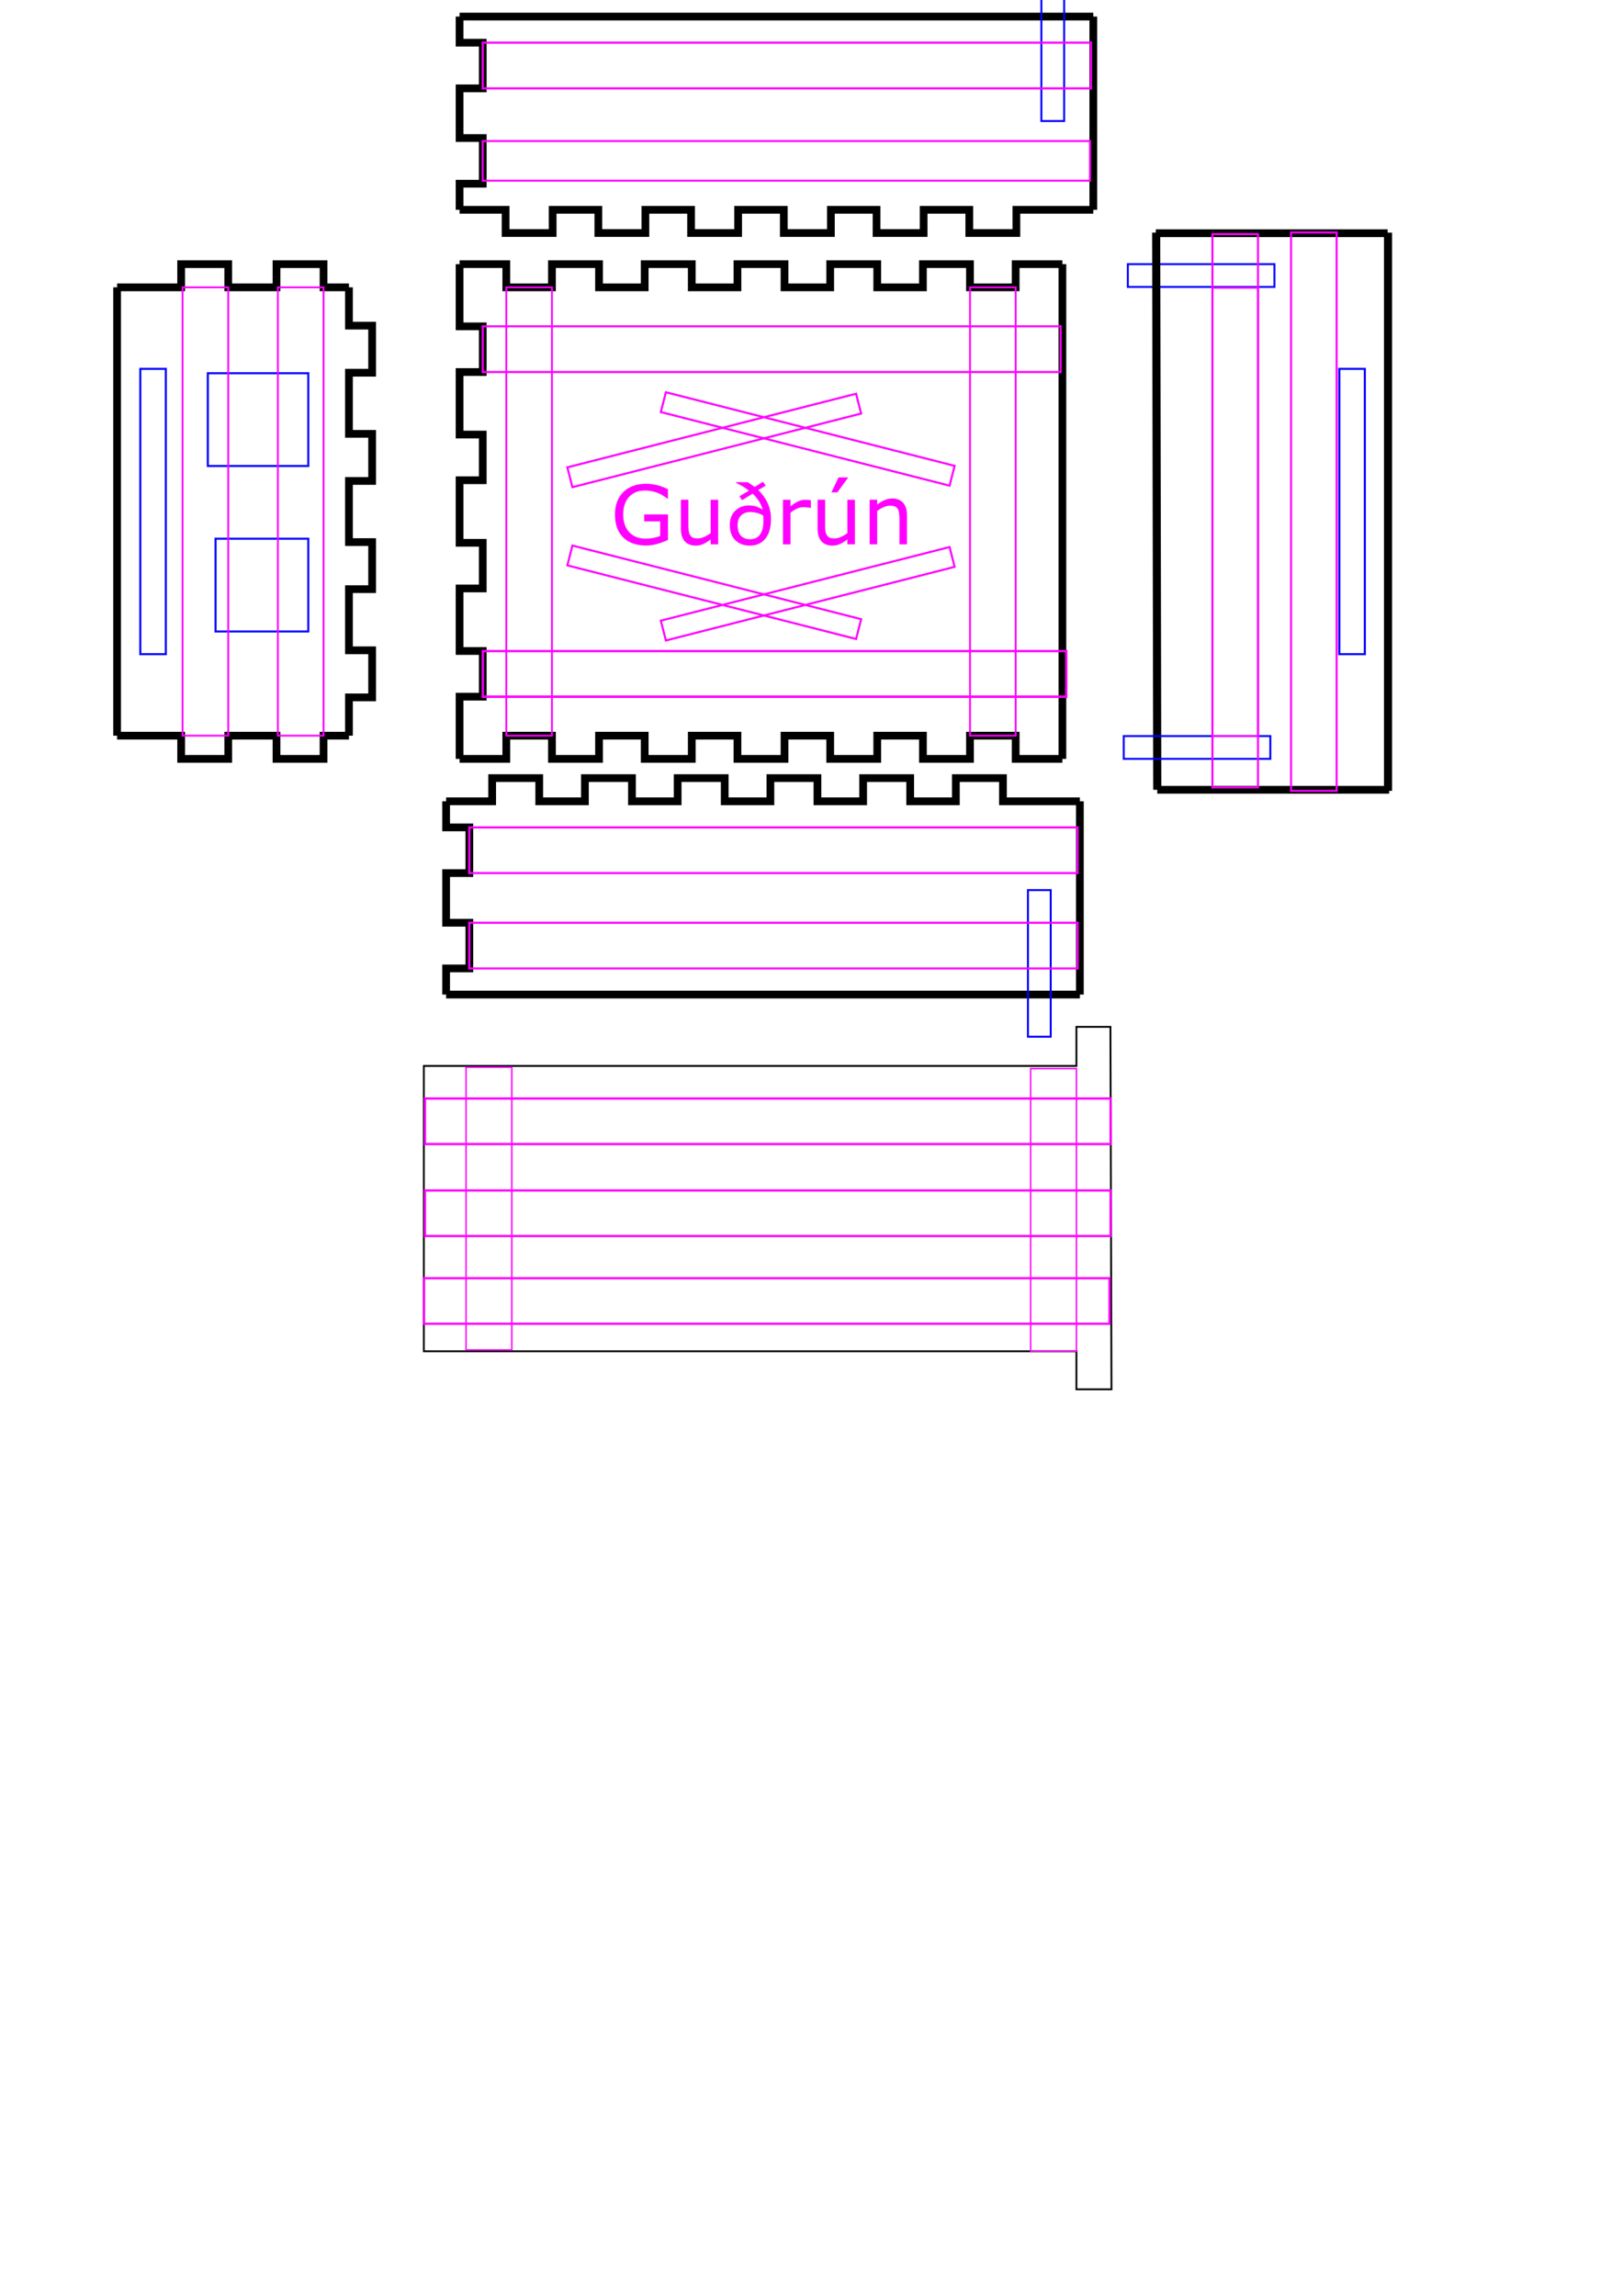 <?xml version="1.0" encoding="UTF-8" standalone="no"?>
<svg
   xmlns:dc="http://purl.org/dc/elements/1.1/"
   xmlns:cc="http://creativecommons.org/ns#"
   xmlns:rdf="http://www.w3.org/1999/02/22-rdf-syntax-ns#"
   xmlns:svg="http://www.w3.org/2000/svg"
   xmlns="http://www.w3.org/2000/svg"
   xmlns:sodipodi="http://sodipodi.sourceforge.net/DTD/sodipodi-0.dtd"
   xmlns:inkscape="http://www.inkscape.org/namespaces/inkscape"
   width="210mm"
   height="297mm"
   viewBox="0 0 210 297"
   version="1.1"
   id="svg8"
   sodipodi:docname="arduino kassi.svg"
   inkscape:version="1.0.2-2 (e86c870879, 2021-01-15)">
  <defs
     id="defs2">
    <inkscape:perspective
       sodipodi:type="inkscape:persp3d"
       inkscape:vp_x="0 : 148.5 : 1"
       inkscape:vp_y="0 : 1000 : 0"
       inkscape:vp_z="210 : 148.5 : 1"
       inkscape:persp3d-origin="105 : 99 : 1"
       id="perspective216" />
    <rect
       x="73.327"
       y="52.35"
       width="52.161"
       height="25.324"
       id="rect132" />
  </defs>
  <sodipodi:namedview
     id="base"
     pagecolor="#ffffff"
     bordercolor="#666666"
     borderopacity="1.0"
     inkscape:pageopacity="0.0"
     inkscape:pageshadow="2"
     inkscape:zoom="1.979899"
     inkscape:cx="354.46735"
     inkscape:cy="534.69994"
     inkscape:document-units="mm"
     inkscape:current-layer="layer1"
     inkscape:document-rotation="0"
     showgrid="false"
     inkscape:window-width="1920"
     inkscape:window-height="1001"
     inkscape:window-x="-9"
     inkscape:window-y="-9"
     inkscape:window-maximized="1"
     inkscape:snap-global="true"
     showguides="true"
     inkscape:guide-bbox="true">
    <sodipodi:guide
       position="39.89,240.907"
       orientation="1,0"
       id="guide1091" />
    <sodipodi:guide
       position="175.329,269.872"
       orientation="0,-1"
       id="guide373" />
  </sodipodi:namedview>
  <g
     inkscape:label="Layer 1"
     inkscape:groupmode="layer"
     id="layer1">
    <g
       id="panel5967"
       transform="translate(26.463,1.172)">
      <path
         style="fill:none;stroke:#000000;stroke-width:1"
         d="m 33,33 h 6.045 v 3 h 5.91 v -3 h 6.09 v 3 h 5.91 v -3 h 6.09 v 3 h 5.91 v -3 h 6.09 v 3 h 5.91 v -3 h 6.09 v 3 h 5.91 v -3 h 6.09 v 3 h 5.91 V 33 H 111"
         id="path852" />
      <path
         style="fill:none;stroke:#000000;stroke-width:1"
         d="M 111,33 V 97"
         id="path854"
         sodipodi:nodetypes="cc" />
      <path
         style="fill:none;stroke:#000000;stroke-width:1"
         d="m 111,97 h -6.045 v -3 h -5.91 v 3 h -6.09 v -3 h -5.91 v 3 h -6.09 v -3 h -5.91 v 3 h -6.09 v -3 h -5.91 v 3 h -6.09 v -3 h -5.91 v 3 h -6.09 v -3 h -5.91 v 3 H 33"
         id="path856" />
      <path
         style="fill:none;stroke:#000000;stroke-width:1"
         d="m 33,97 v -8.045 h 3 v -5.91 h -3 v -8.09 h 3 v -5.91 h -3 v -8.09 h 3 v -5.91 h -3 v -8.09 h 3 v -5.91 H 33 V 33"
         id="path858" />
    </g>
    <path
       style="fill:none;stroke:#000000;stroke-width:1"
       d="m 59.463,2.143 h 5.955 v 0 h 6.09 v 0 h 5.91 v 0 h 6.09 v 0 h 5.91 v 0 h 6.09 v 0 h 5.91 v 0 h 6.09 v 0 h 5.91 v 0 h 6.09 v 0 h 5.91 v 0 h 6.09 v 0 h 9.955"
       id="path870"
       sodipodi:nodetypes="cccccccccccccccccccccccccc" />
    <path
       style="fill:none;stroke:#000000;stroke-width:1"
       d="M 141.463,2.143 V 27.143"
       id="path872"
       sodipodi:nodetypes="cc" />
    <path
       style="fill:none;stroke:#000000;stroke-width:1"
       d="m 141.463,27.143 h -9.955 v 3 h -6.09 v -3 h -5.91 v 3 h -6.09 v -3 h -5.91 v 3 h -6.09 v -3 h -5.91 v 3 h -6.09 v -3 h -5.91 v 3 h -6.09 v -3 h -5.91 v 3 h -6.09 v -3 h -5.955"
       id="path874"
       sodipodi:nodetypes="cccccccccccccccccccccccccc" />
    <path
       style="fill:none;stroke:#000000;stroke-width:1"
       d="m 59.463,27.143 v -3.378 h 3 v -5.91 h -3 v -6.423 h 3 V 5.521 h -3 v -3.378"
       id="path876" />
    <rect
       style="fill:none;stroke:#0000ff;stroke-width:0.254"
       id="rect1093"
       width="2.946"
       height="18.969"
       x="134.743"
       y="-3.313" />
    <path
       id="rect964"
       style="fill:none;stroke:#000000;stroke-width:0.237"
       d="m 139.277,132.839 0,5.058 H 54.842 v 36.91 h 84.435 l 0,4.925 h 4.536 l -0.134,-46.893 z"
       sodipodi:nodetypes="ccccccccc" />
    <path
       style="fill:none;stroke:#000000;stroke-width:1"
       d="m 45.152,37.172 h -3.288 v -3 h -6.09 v 3 h -6.243 v -3 h -6.09 v 3 H 15.152"
       id="path843"
       sodipodi:nodetypes="cccccccccc" />
    <path
       style="fill:none;stroke:#000000;stroke-width:1"
       d="m 45.152,37.172 v 4.955 h 3 v 6.09 h -3 v 7.91 h 3 v 6.09 h -3 v 7.91 h 3 v 6.09 h -3 v 7.91 h 3 v 6.09 h -3 v 4.955"
       id="path845" />
    <path
       style="fill:none;stroke:#000000;stroke-width:1"
       d="m 15.152,95.172 h 8.289 v 3 h 6.09 v -3 h 6.243 v 3 h 6.09 v -3 h 3.288"
       id="path847"
       sodipodi:nodetypes="cccccccccc" />
    <path
       style="fill:none;stroke:#000000;stroke-width:1"
       d="m 15.152,95.172 v -4.955 0 -6.09 0 -7.91 0 -6.09 0 -7.91 0 -6.09 0 -7.91 0 -6.09 0 -4.955"
       id="path849" />
    <rect
       style="fill:none;stroke:#0000ff;stroke-width:0.265"
       id="rect982"
       width="3.3"
       height="36.91"
       x="18.154"
       y="47.717" />
    <rect
       style="fill:none;stroke:#0000ff;stroke-width:0.265"
       id="rect1083"
       width="13"
       height="12"
       x="26.89"
       y="48.286" />
    <rect
       style="fill:none;stroke:#0000ff;stroke-width:0.265"
       id="rect1085"
       width="12"
       height="12"
       x="27.89"
       y="69.693" />
    <rect
       style="fill:none;stroke:#0000ff;stroke-width:0.254"
       id="rect1095"
       width="2.946"
       height="18.969"
       x="-37.118"
       y="145.929"
       transform="rotate(-90)" />
    <path
       style="fill:none;stroke:#000000;stroke-width:1"
       d="M 179.55,30.172 H 149.549"
       id="path843-2"
       sodipodi:nodetypes="cc" />
    <path
       style="fill:none;stroke:#000000;stroke-width:1.049"
       d="M 149.597,30.096 149.739,102.172"
       id="path845-6"
       sodipodi:nodetypes="cc" />
    <path
       style="fill:none;stroke:#000000;stroke-width:1"
       d="m 149.739,102.172 h 30"
       id="path847-5"
       sodipodi:nodetypes="cc" />
    <path
       style="fill:none;stroke:#000000;stroke-width:1.049"
       d="m 179.597,102.306 v -9.586 0 -6.7 0 -8.703 0 -6.7 0 -8.703 0 -6.7 0 -8.703 0 -6.7 0 -9.715"
       id="path849-2"
       sodipodi:nodetypes="cccccccccccccccccc" />
    <rect
       style="fill:none;stroke:#0000ff;stroke-width:0.265"
       id="rect982-6"
       width="3.3"
       height="36.91"
       x="-176.595"
       y="47.717"
       transform="scale(-1,1)" />
    <rect
       style="fill:none;stroke:#0000ff;stroke-width:0.254"
       id="rect1095-3"
       width="2.946"
       height="18.969"
       x="-98.172"
       y="145.4"
       transform="rotate(-90)" />
    <path
       style="fill:none;stroke:#000000;stroke-width:1"
       d="m 57.725,128.661 h 5.955 v 0 h 6.09 v 0 h 5.91 v 0 h 6.09 v 0 h 5.91 v 0 h 6.09 v 0 h 5.91 v 0 h 6.09 v 0 h 5.91 v 0 h 6.09 v 0 h 5.91 v 0 h 6.09 v 0 h 9.955"
       id="path1143"
       sodipodi:nodetypes="cccccccccccccccccccccccccc" />
    <path
       style="fill:none;stroke:#000000;stroke-width:1"
       d="m 139.725,128.661 v -25"
       id="path1145"
       sodipodi:nodetypes="cc" />
    <path
       style="fill:none;stroke:#000000;stroke-width:1"
       d="m 139.725,103.661 h -9.955 v -3 h -6.09 v 3 h -5.91 v -3 h -6.09 v 3 h -5.91 v -3 h -6.09 v 3 h -5.91 v -3 h -6.09 v 3 h -5.91 v -3 h -6.09 v 3 h -5.91 v -3 h -6.09 v 3 h -5.955"
       id="path1147"
       sodipodi:nodetypes="cccccccccccccccccccccccccc" />
    <path
       style="fill:none;stroke:#000000;stroke-width:1"
       d="m 57.725,103.661 v 3.378 h 3 v 5.91 h -3 v 6.423 h 3 v 5.91 h -3 v 3.378"
       id="path1149" />
    <rect
       style="fill:none;stroke:#0000ff;stroke-width:0.254"
       id="rect1151"
       width="2.946"
       height="18.969"
       x="133.005"
       y="-134.117"
       transform="scale(1,-1)" />
    <g
       aria-label="Guðrún"
       transform="translate(5.65,8.417)"
       id="text130"
       style="font-size:10.583px;line-height:1.25;font-family:sans-serif;letter-spacing:0px;white-space:pre;shape-inside:url(#rect132);fill:#ff00ff">
      <path
         d="m 80.78,61.437 q -0.63,0.289 -1.38,0.506 -0.744,0.212 -1.442,0.212 -0.899,0 -1.648,-0.248 -0.749,-0.248 -1.276,-0.744 -0.532,-0.501 -0.822,-1.251 -0.289,-0.754 -0.289,-1.762 0,-1.845 1.075,-2.909 1.08,-1.07 2.961,-1.07 0.656,0 1.338,0.16 0.687,0.155 1.478,0.532 v 1.214 h -0.093 q -0.16,-0.124 -0.465,-0.326 -0.305,-0.202 -0.599,-0.336 -0.357,-0.16 -0.811,-0.264 -0.45,-0.109 -1.023,-0.109 -1.292,0 -2.046,0.832 -0.749,0.827 -0.749,2.243 0,1.493 0.785,2.325 0.785,0.827 2.139,0.827 0.496,0 0.987,-0.098 0.496,-0.098 0.868,-0.253 v -1.886 h -2.062 v -0.899 h 3.075 z"
         style="fill:#ff00ff"
         id="path294" />
      <path
         d="m 87.276,62.005 h -0.972 v -0.641 q -0.491,0.388 -0.941,0.594 -0.45,0.207 -0.992,0.207 -0.91,0 -1.416,-0.553 -0.506,-0.558 -0.506,-1.633 v -3.747 H 83.421 v 3.287 q 0,0.439 0.041,0.754 0.041,0.31 0.176,0.532 0.14,0.227 0.362,0.331 0.222,0.103 0.646,0.103 0.377,0 0.822,-0.196 0.45,-0.196 0.837,-0.501 v -4.31 h 0.972 z"
         style="fill:#ff00ff"
         id="path296" />
      <path
         d="m 94.107,58.713 q 0,1.674 -0.734,2.563 -0.734,0.889 -1.979,0.889 -1.183,0 -1.902,-0.698 -0.713,-0.698 -0.713,-1.964 0,-1.168 0.708,-1.85 0.708,-0.682 1.752,-0.682 0.558,0 0.956,0.14 0.403,0.134 0.847,0.408 -0.165,-0.579 -0.517,-1.132 -0.346,-0.553 -0.796,-0.935 l -1.364,0.837 -0.341,-0.501 1.225,-0.734 q -0.434,-0.346 -0.806,-0.553 -0.372,-0.212 -0.853,-0.455 v -0.083 h 1.524 q 0.181,0.129 0.434,0.305 0.253,0.171 0.444,0.305 l 1.085,-0.661 0.341,0.501 -0.961,0.563 q 0.791,0.76 1.22,1.685 0.429,0.92 0.429,2.052 z m -1.499,2.124 q 0.253,-0.305 0.388,-0.739 0.134,-0.439 0.134,-1.214 0,-0.165 -0.01,-0.305 -0.005,-0.145 -0.015,-0.3 -0.388,-0.233 -0.816,-0.341 -0.424,-0.114 -0.868,-0.114 -0.76,0 -1.199,0.455 -0.434,0.45 -0.434,1.235 0,0.93 0.434,1.38 0.439,0.45 1.178,0.45 0.341,0 0.656,-0.114 0.32,-0.114 0.553,-0.393 z"
         style="fill:#ff00ff"
         id="path298" />
      <path
         d="m 99.264,57.292 h -0.052 q -0.217,-0.052 -0.424,-0.072 -0.202,-0.026 -0.481,-0.026 -0.45,0 -0.868,0.202 -0.419,0.196 -0.806,0.512 v 4.098 h -0.972 v -5.772 h 0.972 v 0.853 q 0.579,-0.465 1.018,-0.656 0.444,-0.196 0.904,-0.196 0.253,0 0.367,0.015 0.114,0.01 0.341,0.047 z"
         style="fill:#ff00ff"
         id="path300" />
      <path
         d="m 104.964,62.005 h -0.972 v -0.641 q -0.491,0.388 -0.941,0.594 -0.45,0.207 -0.992,0.207 -0.909,0 -1.416,-0.553 -0.506,-0.558 -0.506,-1.633 v -3.747 h 0.972 v 3.287 q 0,0.439 0.041,0.754 0.041,0.31 0.176,0.532 0.14,0.227 0.362,0.331 0.222,0.103 0.646,0.103 0.377,0 0.822,-0.196 0.45,-0.196 0.837,-0.501 v -4.31 h 0.972 z m -0.858,-8.661 -1.411,1.933 h -0.77 l 0.925,-1.933 z"
         style="fill:#ff00ff"
         id="path302" />
      <path
         d="m 111.703,62.005 h -0.972 v -3.287 q 0,-0.398 -0.046,-0.744 -0.046,-0.351 -0.171,-0.548 -0.129,-0.217 -0.372,-0.32 -0.243,-0.109 -0.63,-0.109 -0.398,0 -0.832,0.196 -0.434,0.196 -0.832,0.501 v 4.31 h -0.972 v -5.772 h 0.972 v 0.641 q 0.455,-0.377 0.941,-0.589 0.486,-0.212 0.997,-0.212 0.935,0 1.426,0.563 0.491,0.563 0.491,1.623 z"
         style="fill:#ff00ff"
         id="path304" />
    </g>
    <g
       id="g214"
       transform="translate(-0.334,-0.529)">
      <rect
         style="fill:none;stroke:#ff00ff;stroke-width:0.265"
         id="rect178"
         width="38.554"
         height="2.646"
         x="-128.211"
         y="50.526"
         transform="matrix(-0.969,-0.247,-0.247,0.969,0,0)" />
      <rect
         style="fill:none;stroke:#ff00ff;stroke-width:0.265"
         id="rect180"
         width="38.554"
         height="2.646"
         x="63.213"
         y="99.521"
         transform="rotate(-14.302)" />
    </g>
    <g
       id="g210"
       transform="translate(-0.189)">
      <rect
         style="fill:none;stroke:#ff00ff;stroke-width:0.265"
         id="rect178-8"
         width="38.554"
         height="2.646"
         x="-94.935"
         y="-79.413"
         transform="rotate(165.698)" />
      <rect
         style="fill:none;stroke:#ff00ff;stroke-width:0.265"
         id="rect180-6"
         width="38.554"
         height="2.646"
         x="96.207"
         y="-30.489"
         transform="matrix(0.969,0.247,0.247,-0.969,0,0)" />
    </g>
    <rect
       style="fill:none;stroke:#ff00ff;stroke-width:0.269"
       id="rect323"
       width="75.506"
       height="5.91"
       x="62.463"
       y="84.217" />
    <rect
       style="fill:none;stroke:#ff00ff;stroke-width:0.268"
       id="rect323-3"
       width="74.776"
       height="5.91"
       x="62.463"
       y="42.217" />
    <rect
       style="fill:none;stroke:#ff00ff;stroke-width:0.236"
       id="rect347"
       width="58"
       height="5.91"
       x="-95.172"
       y="65.508"
       transform="rotate(-90)" />
    <rect
       style="fill:none;stroke:#ff00ff;stroke-width:0.236"
       id="rect349"
       width="58"
       height="5.91"
       x="-95.172"
       y="125.508"
       transform="rotate(-90)" />
    <rect
       style="fill:none;stroke:#ff00ff;stroke-width:0.275"
       id="rect351"
       width="78.701"
       height="5.91"
       x="60.725"
       y="107.04" />
    <rect
       style="fill:none;stroke:#ff00ff;stroke-width:0.275"
       id="rect353"
       width="78.706"
       height="5.91"
       x="60.725"
       y="119.373" />
    <rect
       style="fill:none;stroke:#ff00ff;stroke-width:0.275"
       id="rect355"
       width="78.698"
       height="5.91"
       x="62.463"
       y="5.521" />
    <rect
       style="fill:none;stroke:#ff00ff;stroke-width:0.256"
       id="rect357"
       width="78.583"
       height="5.127"
       x="62.454"
       y="18.246" />
    <rect
       style="fill:none;stroke:#ff00ff;stroke-width:0.269"
       id="rect359"
       width="75.506"
       height="5.91"
       x="62.463"
       y="84.217" />
    <rect
       style="fill:none;stroke:#ff00ff;stroke-width:0.269"
       id="rect361"
       width="75.506"
       height="5.91"
       x="62.463"
       y="84.217" />
    <rect
       style="fill:none;stroke:#ff00ff;stroke-width:0.236"
       id="rect363"
       width="58"
       height="5.91"
       x="-95.172"
       y="23.621"
       transform="rotate(-90)" />
    <rect
       style="fill:none;stroke:#ff00ff;stroke-width:0.236"
       id="rect365"
       width="58"
       height="5.91"
       x="-95.172"
       y="35.954"
       transform="rotate(-90)" />
    <rect
       style="fill:none;stroke:#ff00ff;stroke-width:0.236"
       id="rect367"
       width="58"
       height="5.91"
       x="-95.226"
       y="156.872"
       transform="rotate(-90)" />
    <rect
       style="fill:none;stroke:#ff00ff;stroke-width:0.262"
       id="rect369"
       width="71.583"
       height="5.897"
       x="-101.867"
       y="156.878"
       transform="rotate(-90)" />
    <rect
       style="fill:none;stroke:#ff00ff;stroke-width:0.263"
       id="rect371"
       width="72.235"
       height="5.897"
       x="-102.309"
       y="167.05"
       transform="rotate(-90)" />
    <rect
       style="fill:none;stroke:#ff00ff;stroke-width:0.292"
       id="rect540"
       width="88.712"
       height="5.893"
       x="54.987"
       y="142.11" />
    <rect
       style="fill:none;stroke:#ff00ff;stroke-width:0.292"
       id="rect542"
       width="88.712"
       height="5.893"
       x="54.987"
       y="154.004" />
    <rect
       style="fill:none;stroke:#ff00ff;stroke-width:0.292"
       id="rect544"
       width="88.712"
       height="5.893"
       x="54.853"
       y="165.357" />
    <rect
       style="fill:none;stroke:#ff00ff;stroke-width:0.188"
       id="rect548"
       width="36.573"
       height="5.923"
       x="-174.633"
       y="60.3"
       transform="rotate(-90)" />
    <rect
       style="fill:none;stroke:#ff00ff;stroke-width:0.188"
       id="rect550"
       width="36.573"
       height="5.923"
       x="-174.808"
       y="133.354"
       transform="rotate(-90)" />
  </g>
</svg>
